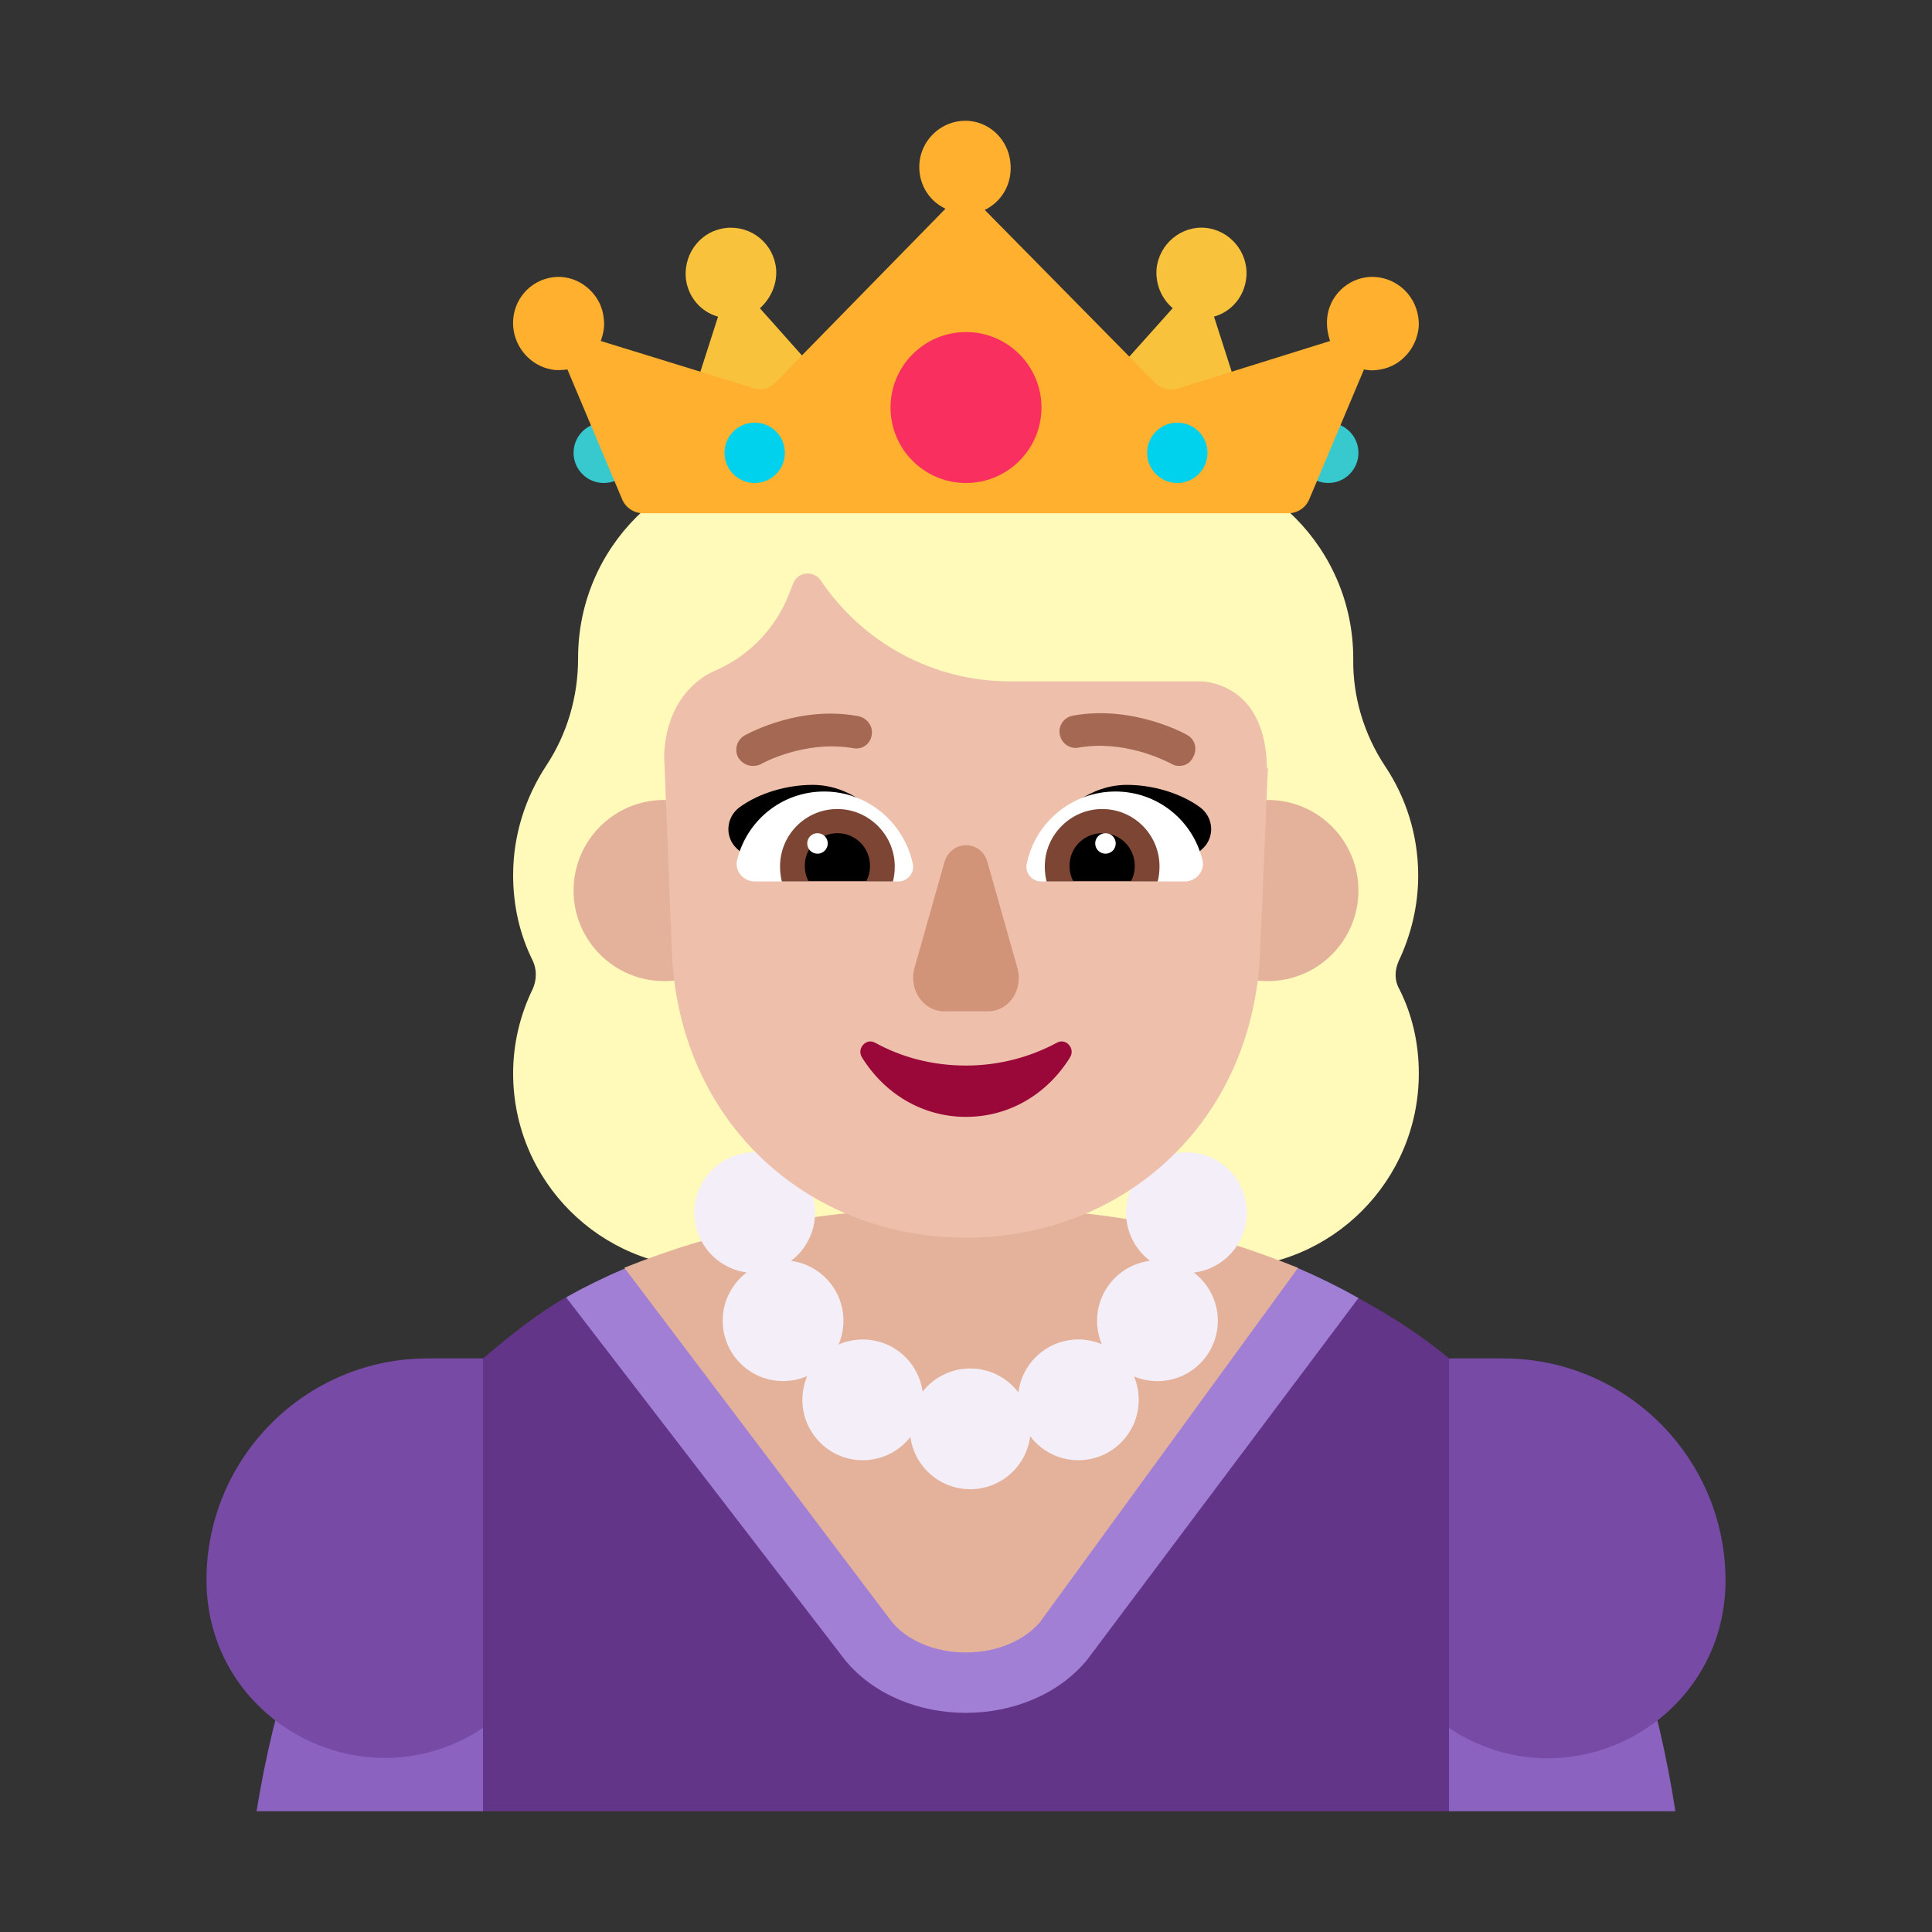 <svg viewBox="0 0 32 32" fill="none" xmlns="http://www.w3.org/2000/svg" id="Princess-Flat-Medium-Light--Streamline-Fluent-Emoji" height="32" width="32">
  <rect x="0" y="0" width="32" height="32" fill="#333333" stroke="none"/>
  <desc>
    Princess Flat Medium Light Streamline Emoji: https://streamlinehq.com
  </desc>
  <path d="M23.163 15.925c0.206 -0.431 0.327 -0.918 0.327 -1.423 0 -0.674 -0.206 -1.302 -0.552 -1.817 -0.346 -0.524 -0.533 -1.142 -0.524 -1.77v-0.009c0 -1.817 -1.468 -3.296 -3.292 -3.296 -0.178 0 -0.346 -0.084 -0.449 -0.234C18.076 6.543 17.104 6 16 6s-2.076 0.543 -2.675 1.376c-0.112 0.14 -0.281 0.225 -0.458 0.225 -1.814 0 -3.292 1.47 -3.292 3.296v0.009c0 0.627 -0.178 1.245 -0.524 1.77 -0.346 0.524 -0.552 1.152 -0.552 1.817 0 0.515 0.112 0.993 0.327 1.423 0.065 0.141 0.065 0.309 0 0.459 -0.206 0.421 -0.327 0.899 -0.327 1.405C8.5 19.558 9.94 21 11.717 21h8.566c1.777 0 3.217 -1.442 3.217 -3.221 0 -0.506 -0.112 -0.983 -0.327 -1.405 -0.075 -0.131 -0.075 -0.3 -0.009 -0.449Z" fill="#fff9ba" stroke-width="1"></path>
  <path d="m24 30 1 -3.75 -1 -3.75c-0.468 -0.392 -0.969 -0.707 -1.5 -1 0 0 -4.131 -0 -6.5 -0 -2.442 0 -6.645 0 -6.645 0 -0.477 0.27 -0.93 0.642 -1.355 1l-1 3.75 1 3.75h16Z" fill="#633589" stroke-width="1"></path>
  <path d="M8 30H4.25c0.142 -0.892 0.355 -1.773 0.639 -2.645l0.03 -0.089C5.527 25.403 6.601 23.778 8 22.5V30Z" fill="#8b62bf" stroke-width="1"></path>
  <path d="M27.123 27.326c0.283 0.878 0.485 1.766 0.627 2.674H24v-7.5c1.425 1.283 2.517 2.931 3.123 4.826Z" fill="#8b62bf" stroke-width="1"></path>
  <path d="M24 22.5v6.12c1.96 1.31 4.58 -0.09 4.58 -2.44 0 -2.03 -1.65 -3.68 -3.68 -3.68H24Z" fill="#774aa6" stroke-width="1"></path>
  <path d="M8 22.5v6.12c-1.96 1.3 -4.58 -0.1 -4.58 -2.45 0 -2.03 1.65 -3.68 3.68 -3.67h0.9Z" fill="#774aa6" stroke-width="1"></path>
  <path d="m22.5 21.5 -4.5 6c-0.97 1.16 -3.04 1.16 -4 0l-4.624 -6.012c0.315 -0.177 0.641 -0.337 0.976 -0.479 0 0 3.617 -0.009 5.649 -0.009 2.006 0 5.5 0.005 5.5 0.005 0.341 0.147 0.674 0.311 1 0.494Z" fill="#a17fd5" stroke-width="1"></path>
  <path d="M16 20c2.5 0 4.016 0.403 5.5 1l-4.278 5.872c-0.261 0.302 -0.709 0.498 -1.226 0.498 -0.517 0 -0.961 -0.197 -1.216 -0.496l-4.439 -5.876C11.837 20.398 13.5 20 16 20Z" fill="#e4b29a" stroke-width="1"></path>
  <path d="M12.5 14.75c0 0.828 -0.672 1.5 -1.5 1.5s-1.5 -0.672 -1.5 -1.5 0.672 -1.5 1.5 -1.5 1.5 0.672 1.5 1.5Z" fill="#e4b29a" stroke-width="1"></path>
  <path d="M22.5 14.75c0 0.828 -0.672 1.5 -1.5 1.5s-1.5 -0.672 -1.5 -1.5 0.672 -1.5 1.5 -1.5 1.5 0.672 1.5 1.5Z" fill="#e4b29a" stroke-width="1"></path>
  <path d="M13.5 20.085c0 0.326 -0.156 0.616 -0.398 0.799 0.49 0.065 0.868 0.484 0.868 0.991 0 0.14 -0.029 0.273 -0.08 0.394 0.123 -0.054 0.258 -0.083 0.4 -0.083 0.507 0 0.925 0.377 0.991 0.865 0.183 -0.234 0.468 -0.385 0.789 -0.385 0.326 0 0.615 0.156 0.798 0.397 0.061 -0.494 0.482 -0.877 0.993 -0.877 0.138 0 0.269 0.028 0.388 0.078 -0.05 -0.119 -0.078 -0.251 -0.078 -0.388 0 -0.51 0.383 -0.932 0.877 -0.993 -0.241 -0.183 -0.397 -0.472 -0.397 -0.797 0 -0.552 0.448 -1 1 -1s1 0.448 1 1c0 0.51 -0.383 0.932 -0.877 0.992 0.241 0.183 0.397 0.472 0.397 0.798 0 0.552 -0.448 1 -1 1 -0.138 0 -0.269 -0.028 -0.388 -0.078 0.05 0.119 0.078 0.251 0.078 0.388 0 0.552 -0.448 1 -1 1 -0.326 0 -0.615 -0.156 -0.798 -0.397 -0.061 0.494 -0.482 0.877 -0.993 0.877 -0.507 0 -0.925 -0.377 -0.991 -0.865 -0.183 0.234 -0.468 0.385 -0.789 0.385 -0.552 0 -1 -0.448 -1 -1 0 -0.14 0.029 -0.273 0.08 -0.394 -0.123 0.054 -0.258 0.083 -0.4 0.083 -0.552 0 -1 -0.448 -1 -1 0 -0.326 0.156 -0.616 0.398 -0.799 -0.49 -0.065 -0.868 -0.484 -0.868 -0.991 0 -0.552 0.448 -1 1 -1s1 0.448 1 1Z" fill="#f3eef8" stroke-width="1"></path>
  <path d="M11 12.502c0.043 -0.903 0.561 -1.256 0.788 -1.367 0.019 -0.009 0.035 -0.017 0.051 -0.024 0.016 -0.007 0.033 -0.014 0.051 -0.024 0.521 -0.236 0.949 -0.672 1.172 -1.23l0.074 -0.189c0.074 -0.199 0.335 -0.227 0.456 -0.057 0.707 1.05 1.878 1.674 3.124 1.674h3.152c0.177 0 1.097 0.095 1.116 1.438 0.005 0.001 0.011 0.002 0.016 0.003l-0.128 3.043C20.751 18.599 18.603 20.5 16 20.5c-2.613 0 -4.751 -1.901 -4.872 -4.73L11 12.502Z" fill="#eebfaa" stroke-width="1"></path>
  <path d="M13.46 13c0.6 0 1.09 0.41 1.4 0.88 -0.329 0.104 -0.648 0.195 -0.966 0.286 -0.388 0.111 -0.773 0.222 -1.174 0.354l-0.51 -0.46c-0.21 -0.19 -0.19 -0.52 0.04 -0.69 0.33 -0.24 0.79 -0.37 1.21 -0.37Z" fill="#000000" stroke-width="1"></path>
  <path d="M18.665 13c-0.6 0 -1.09 0.41 -1.4 0.88 0.329 0.104 0.648 0.195 0.966 0.286 0.387 0.111 0.773 0.222 1.174 0.354l0.51 -0.46c0.21 -0.19 0.19 -0.52 -0.04 -0.69 -0.33 -0.24 -0.79 -0.37 -1.21 -0.37Z" fill="#000000" stroke-width="1"></path>
  <path d="M12.21 14.24c0.16 -0.65 0.74 -1.13 1.44 -1.13 0.72 0 1.32 0.51 1.47 1.2 0.03 0.15 -0.09 0.29 -0.24 0.29H12.5c-0.19 0 -0.34 -0.18 -0.29 -0.36Z" fill="#ffffff" stroke-width="1"></path>
  <path d="M19.915 14.24c-0.16 -0.65 -0.74 -1.13 -1.44 -1.13 -0.72 0 -1.33 0.51 -1.47 1.2 -0.03 0.15 0.09 0.29 0.24 0.29h2.38c0.19 0 0.34 -0.18 0.29 -0.36Z" fill="#ffffff" stroke-width="1"></path>
  <path d="M12.92 14.35c0 -0.52 0.42 -0.95 0.95 -0.95 0.52 0 0.95 0.43 0.95 0.95 0 0.09 -0.01 0.17 -0.03 0.25h-1.84c-0.02 -0.08 -0.03 -0.16 -0.03 -0.25Z" fill="#7d4533" stroke-width="1"></path>
  <path d="M19.205 14.35c0 -0.52 -0.42 -0.95 -0.95 -0.95 -0.52 0 -0.95 0.43 -0.95 0.95 0 0.09 0.01 0.17 0.03 0.25h1.84c0.02 -0.08 0.03 -0.16 0.03 -0.25Z" fill="#7d4533" stroke-width="1"></path>
  <path d="M13.87 13.8c0.3 0 0.54 0.24 0.54 0.54 0 0.09 -0.02 0.18 -0.06 0.25h-0.96c-0.04 -0.07 -0.06 -0.16 -0.06 -0.25 0 -0.3 0.24 -0.54 0.54 -0.54Z" fill="#000000" stroke-width="1"></path>
  <path d="M18.255 13.8c-0.3 0 -0.54 0.24 -0.54 0.54 0 0.09 0.02 0.18 0.06 0.25h0.96c0.04 -0.07 0.06 -0.16 0.06 -0.25 0 -0.3 -0.24 -0.54 -0.54 -0.54Z" fill="#000000" stroke-width="1"></path>
  <path d="M13.71 13.97c0 0.094 -0.076 0.17 -0.17 0.17 -0.094 0 -0.17 -0.076 -0.17 -0.17 0 -0.094 0.076 -0.17 0.17 -0.17 0.094 0 0.17 0.076 0.17 0.17Z" fill="#ffffff" stroke-width="1"></path>
  <path d="M18.48 13.97c0 0.094 -0.076 0.17 -0.17 0.17 -0.094 0 -0.17 -0.076 -0.17 -0.17 0 -0.094 0.076 -0.17 0.17 -0.17 0.094 0 0.17 0.076 0.17 0.17Z" fill="#ffffff" stroke-width="1"></path>
  <path d="M16 17.649c-0.558 0 -1.066 -0.137 -1.505 -0.378 -0.149 -0.084 -0.309 0.095 -0.219 0.241 0.369 0.598 0.997 0.987 1.724 0.987 0.728 0 1.355 -0.389 1.724 -0.987 0.09 -0.147 -0.07 -0.326 -0.219 -0.241 -0.428 0.231 -0.947 0.378 -1.505 0.378Z" fill="#990838" stroke-width="1"></path>
  <path d="m15.642 14.284 -0.495 1.747c-0.101 0.359 0.147 0.719 0.486 0.719h0.733c0.348 0 0.586 -0.359 0.485 -0.719l-0.495 -1.747c-0.101 -0.379 -0.605 -0.379 -0.715 0Z" fill="#d19479" stroke-width="1"></path>
  <path d="M10.5 7.5c0 0.276 -0.224 0.5 -0.5 0.5 -0.276 0 -0.5 -0.224 -0.5 -0.5s0.224 -0.5 0.5 -0.5c0.276 0 0.5 0.224 0.5 0.5Z" fill="#37c9cd" stroke-width="1"></path>
  <path d="M22.5 7.5c0 0.276 -0.224 0.5 -0.5 0.5s-0.5 -0.224 -0.5 -0.5 0.224 -0.5 0.5 -0.5 0.5 0.224 0.5 0.5Z" fill="#37c9cd" stroke-width="1"></path>
  <path d="m19.424 5.104 -1.942 2.17 3.518 0.75 -0.892 -2.78c0.287 -0.08 0.505 -0.33 0.535 -0.65 0.04 -0.41 -0.268 -0.78 -0.674 -0.82 -0.406 -0.04 -0.773 0.27 -0.813 0.68 -0.02 0.26 0.089 0.5 0.268 0.65Z" fill="#f9c23c" stroke-width="1"></path>
  <path d="m12.586 5.105 1.933 2.17 -3.518 0.75 0.892 -2.78c-0.287 -0.08 -0.505 -0.33 -0.535 -0.65 -0.03 -0.42 0.268 -0.78 0.674 -0.82 0.416 -0.04 0.783 0.26 0.823 0.68 0.02 0.25 -0.089 0.49 -0.268 0.65Z" fill="#f9c23c" stroke-width="1"></path>
  <path d="M22.691 4.587c-0.375 0.02 -0.68 0.32 -0.71 0.691 -0.01 0.13 0.01 0.25 0.049 0.37l-2.534 0.791c-0.128 0.04 -0.256 0 -0.355 -0.09l-2.83 -2.872c0.286 -0.14 0.463 -0.44 0.424 -0.791 -0.039 -0.36 -0.316 -0.641 -0.661 -0.681 -0.454 -0.05 -0.848 0.31 -0.848 0.761 0 0.31 0.177 0.57 0.434 0.691l-2.82 2.882c-0.099 0.1 -0.227 0.13 -0.355 0.09l-2.534 -0.781c0.039 -0.11 0.069 -0.24 0.049 -0.37 -0.03 -0.37 -0.345 -0.671 -0.71 -0.691 -0.454 -0.02 -0.828 0.36 -0.789 0.831 0.03 0.35 0.296 0.641 0.631 0.701 0.089 0.02 0.187 0.01 0.266 0l0.907 2.152c0.059 0.14 0.197 0.23 0.345 0.23H21.34c0.148 0 0.286 -0.09 0.345 -0.23l0.907 -2.152c0.089 0.02 0.177 0.02 0.276 0 0.345 -0.06 0.602 -0.36 0.631 -0.711 0.02 -0.47 -0.355 -0.841 -0.808 -0.821Z" fill="#ffb02e" stroke-width="1"></path>
  <path d="M16 8c0.69 0 1.25 -0.56 1.25 -1.25S16.69 5.5 16 5.5s-1.25 0.56 -1.25 1.25S15.31 8 16 8Z" fill="#f92f60" stroke-width="1"></path>
  <path d="M13 7.5c0 0.276 -0.224 0.5 -0.5 0.5s-0.5 -0.224 -0.5 -0.5 0.224 -0.5 0.5 -0.5 0.5 0.224 0.5 0.5Z" fill="#00d1ed" stroke-width="1"></path>
  <path d="M20 7.5c0 0.276 -0.224 0.5 -0.5 0.5s-0.5 -0.224 -0.5 -0.5 0.224 -0.5 0.5 -0.5 0.5 0.224 0.5 0.5Z" fill="#00d1ed" stroke-width="1"></path>
  <path d="M19.4 12.648c0.038 0.029 0.085 0.038 0.133 0.038 0.095 0 0.18 -0.047 0.227 -0.142 0.076 -0.133 0.038 -0.294 -0.095 -0.369 -0.028 -0.019 -0.9 -0.502 -1.894 -0.322 -0.151 0.028 -0.246 0.17 -0.218 0.312 0.028 0.151 0.171 0.246 0.312 0.218 0.736 -0.13 1.401 0.2 1.517 0.257 0.011 0.005 0.018 0.008 0.018 0.008Z" fill="#a56953" stroke-width="1"></path>
  <path d="M12.231 12.553c0.057 0.085 0.142 0.133 0.237 0.133 0.047 0 0.095 -0.009 0.133 -0.028 0.009 -0.009 0.729 -0.407 1.534 -0.265 0.151 0.028 0.284 -0.076 0.303 -0.218 0.028 -0.142 -0.076 -0.284 -0.218 -0.312 -0.953 -0.182 -1.785 0.264 -1.885 0.317 -0.004 0.002 -0.009 0.005 -0.009 0.005 -0.123 0.076 -0.17 0.237 -0.095 0.369Z" fill="#a56953" stroke-width="1"></path>
</svg>